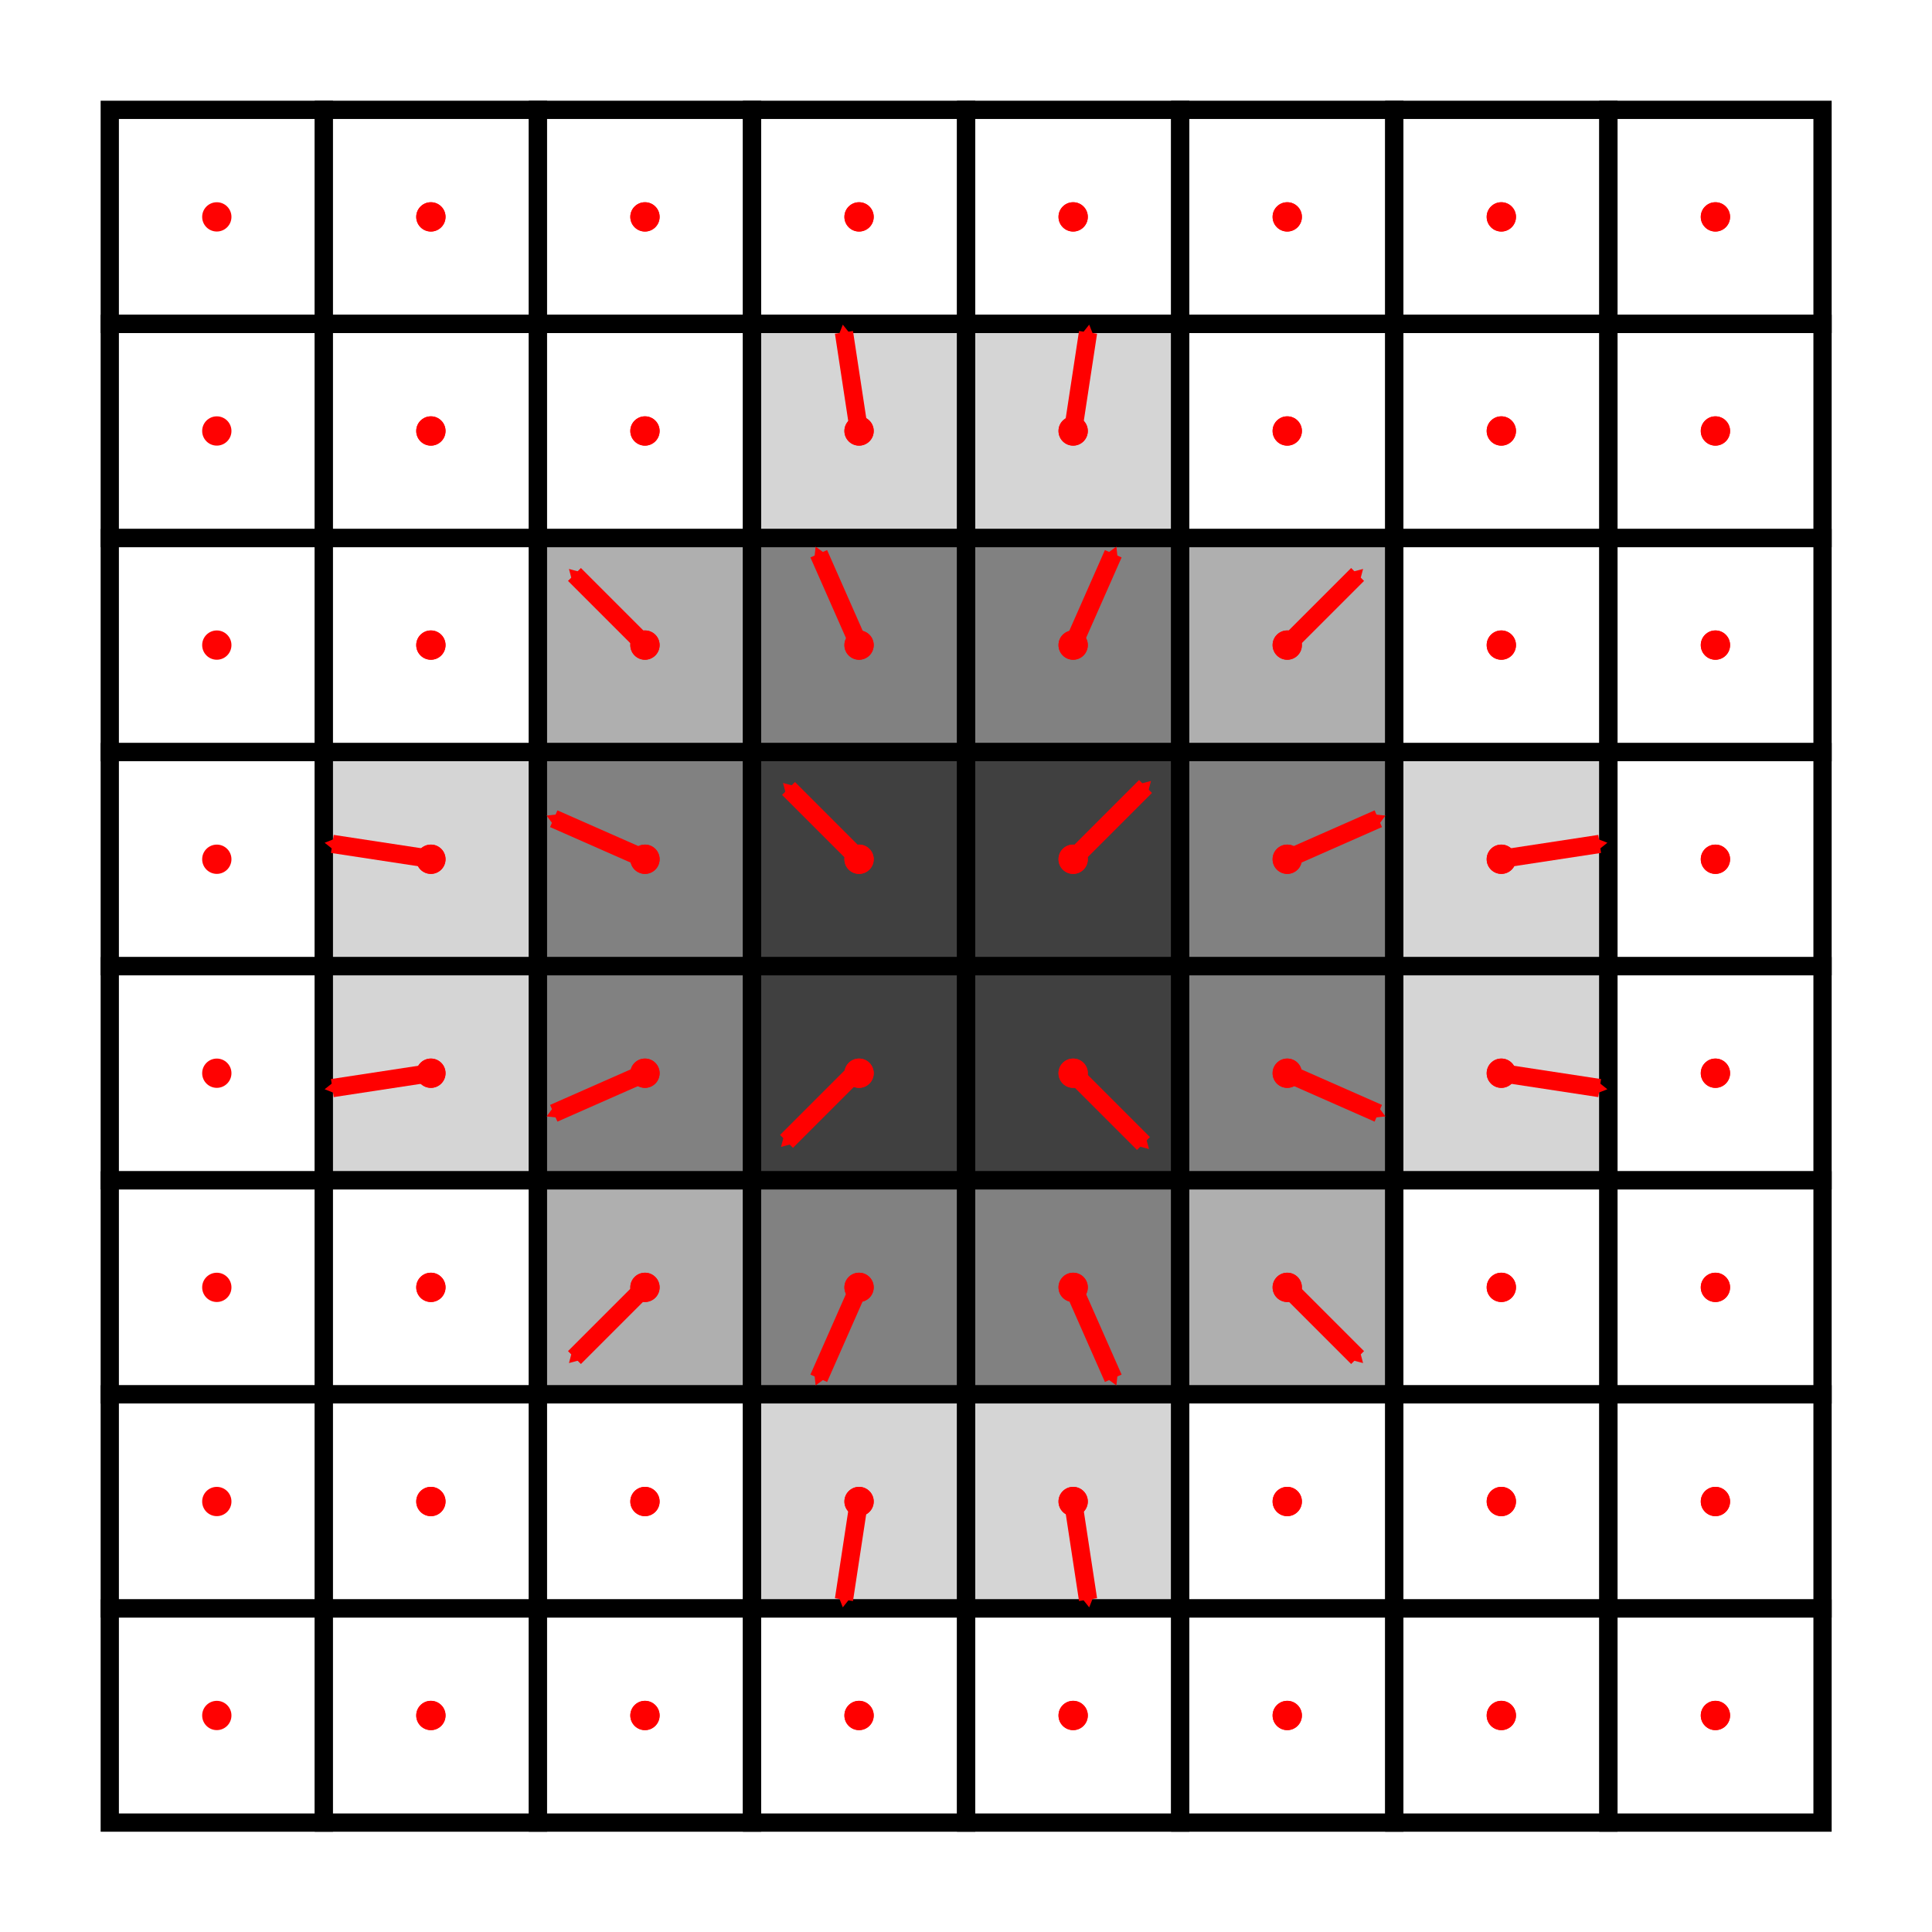 <?xml version="1.0" encoding="UTF-8" standalone="no"?>
<svg xmlns:rdf="http://www.w3.org/1999/02/22-rdf-syntax-ns#" xmlns="http://www.w3.org/2000/svg" height="192.07mm" width="192.07mm" version="1.1" xmlns:cc="http://creativecommons.org/ns#" xmlns:dc="http://purl.org/dc/elements/1.1/" viewBox="0 0 192.072 192.072">
 <title>Volume Normals</title>
 <defs>
  <marker id="marker14331" refY="0" refX="0" overflow="visible" orient="auto">
   <path d="m5.77 0-8.65 5v-10z" fill-rule="evenodd" transform="scale(.2)" stroke="#ff0000" stroke-width="1pt" fill="#ff0000"/>
  </marker>
  <marker id="marker12088" refY="0" refX="0" overflow="visible" orient="auto">
   <path d="m5.77 0-8.65 5v-10z" fill-rule="evenodd" transform="scale(.2)" stroke="#ff0000" stroke-width="1pt" fill="#ff0000"/>
  </marker>
  <marker id="marker10513" refY="0" refX="0" orient="auto" overflow="visible">
   <path d="m5.77 0-8.65 5v-10z" fill-rule="evenodd" transform="scale(.2)" stroke="#ff0000" stroke-width="1pt" fill="#ff0000"/>
  </marker>
  <marker id="marker10096" refY="0" refX="0" orient="auto" overflow="visible">
   <path d="m5.77 0-8.65 5v-10z" fill-rule="evenodd" transform="scale(.2)" stroke="#ff0000" stroke-width="1pt" fill="#ff0000"/>
  </marker>
  <marker id="marker9784" refY="0" refX="0" overflow="visible" orient="auto">
   <path d="m5.77 0-8.65 5v-10z" fill-rule="evenodd" transform="scale(.2)" stroke="#ff0000" stroke-width="1pt" fill="#ff0000"/>
  </marker>
  <marker id="marker9308" refY="0" refX="0" overflow="visible" orient="auto">
   <path d="m5.77 0-8.65 5v-10z" fill-rule="evenodd" transform="scale(.2)" stroke="#ff0000" stroke-width="1pt" fill="#ff0000"/>
  </marker>
  <marker id="TriangleOutS" refY="0" refX="0" orient="auto" overflow="visible">
   <path d="m5.77 0-8.65 5v-10z" fill-rule="evenodd" transform="scale(.2)" stroke="#ff0000" stroke-width="1pt" fill="#ff0000"/>
  </marker>
  <marker id="TriangleOutS-3" refY="0" refX="0" orient="auto" overflow="visible">
   <path d="m5.77 0-8.65 5v-10z" fill-rule="evenodd" transform="scale(.2)" stroke="#ff0000" stroke-width="1pt" fill="#ff0000"/>
  </marker>
  <marker id="marker10513-5" refY="0" refX="0" orient="auto" overflow="visible">
   <path d="m5.77 0-8.65 5v-10z" fill-rule="evenodd" transform="scale(.2)" stroke="#ff0000" stroke-width="1pt" fill="#ff0000"/>
  </marker>
  <marker id="marker9308-6" refY="0" refX="0" overflow="visible" orient="auto">
   <path d="m5.77 0-8.65 5v-10z" fill-rule="evenodd" transform="scale(.2)" stroke="#ff0000" stroke-width="1pt" fill="#ff0000"/>
  </marker>
  <marker id="TriangleOutS-3-1" refY="0" refX="0" orient="auto" overflow="visible">
   <path d="m5.77 0-8.65 5v-10z" fill-rule="evenodd" transform="scale(.2)" stroke="#ff0000" stroke-width="1pt" fill="#ff0000"/>
  </marker>
  <marker id="marker12088-0" refY="0" refX="0" overflow="visible" orient="auto">
   <path d="m5.77 0-8.65 5v-10z" fill-rule="evenodd" transform="scale(.2)" stroke="#ff0000" stroke-width="1pt" fill="#ff0000"/>
  </marker>
  <marker id="marker12088-0-6" refY="0" refX="0" overflow="visible" orient="auto">
   <path d="m5.77 0-8.65 5v-10z" fill-rule="evenodd" transform="scale(.2)" stroke="#ff0000" stroke-width="1pt" fill="#ff0000"/>
  </marker>
  <marker id="marker12088-0-2" refY="0" refX="0" overflow="visible" orient="auto">
   <path d="m5.77 0-8.65 5v-10z" fill-rule="evenodd" transform="scale(.2)" stroke="#ff0000" stroke-width="1pt" fill="#ff0000"/>
  </marker>
  <marker id="marker12088-0-6-1" refY="0" refX="0" overflow="visible" orient="auto">
   <path d="m5.77 0-8.65 5v-10z" fill-rule="evenodd" transform="scale(.2)" stroke="#ff0000" stroke-width="1pt" fill="#ff0000"/>
  </marker>
  <marker id="TriangleOutS-3-1-7" refY="0" refX="0" orient="auto" overflow="visible">
   <path d="m5.77 0-8.65 5v-10z" fill-rule="evenodd" transform="scale(.2)" stroke="#ff0000" stroke-width="1pt" fill="#ff0000"/>
  </marker>
  <marker id="marker12088-2" refY="0" refX="0" overflow="visible" orient="auto">
   <path d="m5.77 0-8.65 5v-10z" fill-rule="evenodd" transform="scale(.2)" stroke="#ff0000" stroke-width="1pt" fill="#ff0000"/>
  </marker>
  <marker id="TriangleOutS-3-1-2" refY="0" refX="0" orient="auto" overflow="visible">
   <path d="m5.77 0-8.65 5v-10z" fill-rule="evenodd" transform="scale(.2)" stroke="#ff0000" stroke-width="1pt" fill="#ff0000"/>
  </marker>
  <marker id="TriangleOutS-3-1-2-9" refY="0" refX="0" orient="auto" overflow="visible">
   <path d="m5.77 0-8.65 5v-10z" fill-rule="evenodd" transform="scale(.2)" stroke="#ff0000" stroke-width="1pt" fill="#ff0000"/>
  </marker>
  <marker id="marker14331-3" refY="0" refX="0" overflow="visible" orient="auto">
   <path d="m5.77 0-8.65 5v-10z" fill-rule="evenodd" transform="scale(.2)" stroke="#ff0000" stroke-width="1pt" fill="#ff0000"/>
  </marker>
  <marker id="TriangleOutS-3-1-2-93" refY="0" refX="0" orient="auto" overflow="visible">
   <path d="m5.77 0-8.65 5v-10z" fill-rule="evenodd" transform="scale(.2)" stroke="#ff0000" stroke-width="1pt" fill="#ff0000"/>
  </marker>
  <marker id="marker14331-9" refY="0" refX="0" overflow="visible" orient="auto">
   <path d="m5.77 0-8.65 5v-10z" fill-rule="evenodd" transform="scale(.2)" stroke="#ff0000" stroke-width="1pt" fill="#ff0000"/>
  </marker>
  <marker id="TriangleOutS-3-1-2-9-7" refY="0" refX="0" orient="auto" overflow="visible">
   <path d="m5.77 0-8.65 5v-10z" fill-rule="evenodd" transform="scale(.2)" stroke="#ff0000" stroke-width="1pt" fill="#ff0000"/>
  </marker>
  <marker id="marker14331-3-4" refY="0" refX="0" overflow="visible" orient="auto">
   <path d="m5.77 0-8.65 5v-10z" fill-rule="evenodd" transform="scale(.2)" stroke="#ff0000" stroke-width="1pt" fill="#ff0000"/>
  </marker>
 </defs>
 <g transform="translate(16.533 -32.209)">
  <g transform="matrix(1.815 0 0 1.815 -59.981 -105.94)" stroke="#000000" stroke-linecap="square">
   <g fill="#ffffff">
    <rect height="11.727" width="11.727" y="82.132" x="29.951"/>
    <rect height="11.727" width="11.727" y="82.132" x="41.677"/>
    <rect height="11.727" width="11.727" y="82.132" x="53.404"/>
    <rect height="11.727" width="11.727" y="82.132" x="65.131"/>
    <rect height="11.727" width="11.727" y="82.132" x="76.858"/>
    <rect height="11.727" width="11.727" y="82.132" x="88.584"/>
    <rect height="11.727" width="11.727" y="82.132" x="100.31"/>
    <rect height="11.727" width="11.727" y="82.132" x="112.04"/>
    <rect height="11.727" width="11.727" y="93.859" x="29.951"/>
    <rect height="11.727" width="11.727" y="93.859" x="41.677"/>
    <rect height="11.727" width="11.727" y="93.859" x="53.404"/>
   </g>
   <rect height="11.727" width="11.727" y="93.859" x="65.131" fill="#d5d5d5"/>
   <rect height="11.727" width="11.727" y="93.859" x="76.858" fill="#d5d5d5"/>
   <g fill="#ffffff">
    <rect height="11.727" width="11.727" y="93.859" x="88.584"/>
    <rect height="11.727" width="11.727" y="93.859" x="100.31"/>
    <rect height="11.727" width="11.727" y="93.859" x="112.04"/>
    <rect height="11.727" width="11.727" y="105.59" x="29.951"/>
    <rect height="11.727" width="11.727" y="105.59" x="41.677"/>
   </g>
   <rect height="11.727" width="11.727" y="105.59" x="53.404" fill="#afafaf"/>
   <rect height="11.727" width="11.727" y="105.59" x="65.131" fill="#818181"/>
   <rect height="11.727" width="11.727" y="105.59" x="76.858" fill="#818181"/>
   <rect height="11.727" width="11.727" y="105.59" x="88.584" fill="#afafaf"/>
   <g fill="#ffffff">
    <rect height="11.727" width="11.727" y="105.59" x="100.31"/>
    <rect height="11.727" width="11.727" y="105.59" x="112.04"/>
    <rect height="11.727" width="11.727" y="117.31" x="29.951"/>
   </g>
   <rect height="11.727" width="11.727" y="117.31" x="41.677" fill="#d5d5d5"/>
   <rect height="11.727" width="11.727" y="117.31" x="53.404" fill="#818181"/>
   <rect height="11.727" width="11.727" y="117.31" x="65.131" fill="#404040"/>
   <rect height="11.727" width="11.727" y="117.31" x="76.858" fill="#404040"/>
   <rect height="11.727" width="11.727" y="117.31" x="88.584" fill="#818181"/>
   <rect height="11.727" width="11.727" y="117.31" x="100.31" fill="#d5d5d5"/>
   <rect height="11.727" width="11.727" y="117.31" x="112.04" fill="#ffffff"/>
   <rect height="11.727" width="11.727" y="129.04" x="29.951" fill="#ffffff"/>
   <rect height="11.727" width="11.727" y="129.04" x="41.677" fill="#d5d5d5"/>
   <rect height="11.727" width="11.727" y="129.04" x="53.404" fill="#818181"/>
   <rect height="11.727" width="11.727" y="129.04" x="65.131" fill="#404040"/>
   <rect height="11.727" width="11.727" y="129.04" x="76.858" fill="#404040"/>
   <rect height="11.727" width="11.727" y="129.04" x="88.584" fill="#818181"/>
   <rect height="11.727" width="11.727" y="129.04" x="100.31" fill="#d5d5d5"/>
   <g fill="#ffffff">
    <rect height="11.727" width="11.727" y="129.04" x="112.04"/>
    <rect height="11.727" width="11.727" y="140.77" x="29.951"/>
    <rect height="11.727" width="11.727" y="140.77" x="41.677"/>
   </g>
   <rect height="11.727" width="11.727" y="140.77" x="53.404" fill="#afafaf"/>
   <rect height="11.727" width="11.727" y="140.77" x="65.131" fill="#818181"/>
   <rect height="11.727" width="11.727" y="140.77" x="76.858" fill="#818181"/>
   <rect height="11.727" width="11.727" y="140.77" x="88.584" fill="#afafaf"/>
   <g fill="#ffffff">
    <rect height="11.727" width="11.727" y="140.77" x="100.31"/>
    <rect height="11.727" width="11.727" y="140.77" x="112.04"/>
    <rect height="11.727" width="11.727" y="152.49" x="29.951"/>
    <rect height="11.727" width="11.727" y="152.49" x="41.677"/>
    <rect height="11.727" width="11.727" y="152.49" x="53.404"/>
   </g>
   <rect height="11.727" width="11.727" y="152.49" x="65.131" fill="#d5d5d5"/>
   <rect height="11.727" width="11.727" y="152.49" x="76.858" fill="#d5d5d5"/>
   <g fill="#ffffff">
    <rect height="11.727" width="11.727" y="152.49" x="88.584"/>
    <rect height="11.727" width="11.727" y="152.49" x="100.31"/>
    <rect height="11.727" width="11.727" y="152.49" x="112.04"/>
    <rect height="11.727" width="11.727" y="164.22" x="29.951"/>
    <rect height="11.727" width="11.727" y="164.22" x="41.677"/>
    <rect height="11.727" width="11.727" y="164.22" x="53.404"/>
    <rect height="11.727" width="11.727" y="164.22" x="65.131"/>
    <rect height="11.727" width="11.727" y="164.22" x="76.858"/>
    <rect height="11.727" width="11.727" y="164.22" x="88.584"/>
    <rect height="11.727" width="11.727" y="164.22" x="100.31"/>
    <rect height="11.727" width="11.727" y="164.22" x="112.04"/>
   </g>
  </g>
  <g stroke="#ff0000" stroke-width="1.815" fill="none">
   <path marker-end="url(#TriangleOutS)" d="m90.346 117.4 7.003-7.003"/>
   <path marker-end="url(#marker10513)" d="m68.862 117.6-7.003-7.003"/>
   <path marker-end="url(#marker9784)" d="m90.145 138.89 7.003 7.003"/>
   <path marker-end="url(#marker9308)" d="m68.661 138.68-7.003 7.003"/>
   <path marker-end="url(#marker10096)" d="m111.43 160.17 7.003 7.003"/>
   <path marker-end="url(#TriangleOutS-3)" d="m111.43 96.322 7.003-7.003"/>
   <path marker-end="url(#marker10513-5)" d="m47.58 96.322-7.003-7.003"/>
   <path marker-end="url(#marker9308-6)" d="m47.58 160.17-7.003 7.003"/>
   <path marker-end="url(#TriangleOutS-3-1)" d="m111.43 117.6 9.062-3.997"/>
   <path marker-end="url(#marker12088)" d="m111.43 138.89 9.062 3.997"/>
   <path marker-end="url(#marker12088-0)" d="m47.58 138.89-9.062 3.997"/>
   <path marker-end="url(#marker12088-0-6)" d="m47.58 117.6-9.062-3.997"/>
   <path marker-end="url(#TriangleOutS-3-1-7)" d="m68.862 96.322-3.997-9.062"/>
   <path marker-end="url(#marker12088-2)" d="m90.145 96.322 3.997-9.062"/>
   <path marker-end="url(#marker12088-0-2)" d="m90.145 160.17 3.997 9.062"/>
   <path marker-end="url(#marker12088-0-6-1)" d="m68.862 160.17-3.997 9.062"/>
   <path marker-end="url(#TriangleOutS-3-1-2)" d="m132.71 117.6 9.791-1.492"/>
   <path marker-end="url(#marker14331)" d="m132.71 138.89 9.791 1.492"/>
   <path marker-end="url(#TriangleOutS-3-1-2-9)" d="m26.298 117.6-9.791-1.492"/>
   <path marker-end="url(#marker14331-3)" d="m26.298 138.89-9.791 1.492"/>
   <path marker-end="url(#TriangleOutS-3-1-2-93)" d="m68.862 75.04-1.491-9.791"/>
   <path marker-end="url(#marker14331-9)" d="m90.145 75.04 1.492-9.791"/>
   <path marker-end="url(#TriangleOutS-3-1-2-9-7)" d="m68.862 181.45-1.492 9.791"/>
   <path marker-end="url(#marker14331-3-4)" d="m90.145 181.45 1.492 9.791"/>
  </g>
  <g fill-opacity=".989" fill="#ff0000" transform="matrix(1.815 0 0 1.815 -59.981 -105.94)">
   <circle cx="35.814" cy="87.995" r=".802"/>
   <circle cx="35.814" cy="170.08" r=".802"/>
   <circle cx="99.722" transform="rotate(90)" cy="-35.814" r=".802"/>
   <circle cx="111.45" transform="rotate(90)" cy="-35.814" r=".802"/>
   <circle cx="123.18" transform="rotate(90)" cy="-35.814" r=".802"/>
   <circle cx="134.9" transform="rotate(90)" cy="-35.814" r=".802"/>
   <circle cx="146.63" transform="rotate(90)" cy="-35.814" r=".802"/>
   <circle cx="158.36" transform="rotate(90)" cy="-35.814" r=".802"/>
   <circle cx="117.9" cy="87.995" r=".802"/>
   <circle cx="117.9" cy="170.08" r=".802"/>
   <circle cx="99.722" transform="rotate(90)" cy="-117.9" r=".802"/>
   <circle cx="111.45" transform="rotate(90)" cy="-117.9" r=".802"/>
   <circle cx="123.18" transform="rotate(90)" cy="-117.9" r=".802"/>
   <circle cx="134.9" transform="rotate(90)" cy="-117.9" r=".802"/>
   <circle cx="146.63" transform="rotate(90)" cy="-117.9" r=".802"/>
   <circle cx="158.36" transform="rotate(90)" cy="-117.9" r=".802"/>
   <circle cy="87.995" cx="117.9" r=".802"/>
   <circle cy="170.08" cx="117.9" r=".802"/>
   <circle transform="rotate(90)" cy="-117.9" cx="99.722" r=".802"/>
   <circle transform="rotate(90)" cy="-117.9" cx="111.45" r=".802"/>
   <circle transform="rotate(90)" cy="-117.9" cx="123.18" r=".802"/>
   <circle transform="rotate(90)" cy="-117.9" cx="134.9" r=".802"/>
   <circle transform="rotate(90)" cy="-117.9" cx="146.63" r=".802"/>
   <circle transform="rotate(90)" cy="-117.9" cx="158.36" r=".802"/>
   <g transform="translate(-11.727 0)">
    <circle cx="117.9" cy="87.995" r=".802"/>
    <circle cx="117.9" cy="170.08" r=".802"/>
    <circle cx="99.722" transform="rotate(90)" cy="-117.9" r=".802"/>
    <circle cx="111.45" transform="rotate(90)" cy="-117.9" r=".802"/>
    <circle cx="123.18" transform="rotate(90)" cy="-117.9" r=".802"/>
    <circle cx="134.9" transform="rotate(90)" cy="-117.9" r=".802"/>
    <circle cx="146.63" transform="rotate(90)" cy="-117.9" r=".802"/>
    <circle cx="158.36" transform="rotate(90)" cy="-117.9" r=".802"/>
    <circle cy="87.995" cx="117.9" r=".802"/>
    <circle cy="170.08" cx="117.9" r=".802"/>
    <circle transform="rotate(90)" cy="-117.9" cx="99.722" r=".802"/>
    <circle transform="rotate(90)" cy="-117.9" cx="111.45" r=".802"/>
    <circle transform="rotate(90)" cy="-117.9" cx="123.18" r=".802"/>
    <circle transform="rotate(90)" cy="-117.9" cx="134.9" r=".802"/>
    <circle transform="rotate(90)" cy="-117.9" cx="146.63" r=".802"/>
    <circle transform="rotate(90)" cy="-117.9" cx="158.36" r=".802"/>
   </g>
   <g transform="translate(-23.453 0)">
    <circle cy="87.995" cx="117.9" r=".802"/>
    <circle cy="170.08" cx="117.9" r=".802"/>
    <circle transform="rotate(90)" cy="-117.9" cx="99.722" r=".802"/>
    <circle transform="rotate(90)" cy="-117.9" cx="111.45" r=".802"/>
    <circle transform="rotate(90)" cy="-117.9" cx="123.18" r=".802"/>
    <circle transform="rotate(90)" cy="-117.9" cx="134.9" r=".802"/>
    <circle transform="rotate(90)" cy="-117.9" cx="146.63" r=".802"/>
    <circle transform="rotate(90)" cy="-117.9" cx="158.36" r=".802"/>
    <circle cx="117.9" cy="87.995" r=".802"/>
    <circle cx="117.9" cy="170.08" r=".802"/>
    <circle cx="99.722" transform="rotate(90)" cy="-117.9" r=".802"/>
    <circle cx="111.45" transform="rotate(90)" cy="-117.9" r=".802"/>
    <circle cx="123.18" transform="rotate(90)" cy="-117.9" r=".802"/>
    <circle cx="134.9" transform="rotate(90)" cy="-117.9" r=".802"/>
    <circle cx="146.63" transform="rotate(90)" cy="-117.9" r=".802"/>
    <circle cx="158.36" transform="rotate(90)" cy="-117.9" r=".802"/>
   </g>
   <g transform="translate(-35.18 0)">
    <circle cx="117.9" cy="87.995" r=".802"/>
    <circle cx="117.9" cy="170.08" r=".802"/>
    <circle cx="99.722" transform="rotate(90)" cy="-117.9" r=".802"/>
    <circle cx="111.45" transform="rotate(90)" cy="-117.9" r=".802"/>
    <circle cx="123.18" transform="rotate(90)" cy="-117.9" r=".802"/>
    <circle cx="134.9" transform="rotate(90)" cy="-117.9" r=".802"/>
    <circle cx="146.63" transform="rotate(90)" cy="-117.9" r=".802"/>
    <circle cx="158.36" transform="rotate(90)" cy="-117.9" r=".802"/>
    <circle cy="87.995" cx="117.9" r=".802"/>
    <circle cy="170.08" cx="117.9" r=".802"/>
    <circle transform="rotate(90)" cy="-117.9" cx="99.722" r=".802"/>
    <circle transform="rotate(90)" cy="-117.9" cx="111.45" r=".802"/>
    <circle transform="rotate(90)" cy="-117.9" cx="123.18" r=".802"/>
    <circle transform="rotate(90)" cy="-117.9" cx="134.9" r=".802"/>
    <circle transform="rotate(90)" cy="-117.9" cx="146.63" r=".802"/>
    <circle transform="rotate(90)" cy="-117.9" cx="158.36" r=".802"/>
   </g>
   <g transform="translate(-46.907 0)">
    <circle cy="87.995" cx="117.9" r=".802"/>
    <circle cy="170.08" cx="117.9" r=".802"/>
    <circle transform="rotate(90)" cy="-117.9" cx="99.722" r=".802"/>
    <circle transform="rotate(90)" cy="-117.9" cx="111.45" r=".802"/>
    <circle transform="rotate(90)" cy="-117.9" cx="123.18" r=".802"/>
    <circle transform="rotate(90)" cy="-117.9" cx="134.9" r=".802"/>
    <circle transform="rotate(90)" cy="-117.9" cx="146.63" r=".802"/>
    <circle transform="rotate(90)" cy="-117.9" cx="158.36" r=".802"/>
    <circle cx="117.9" cy="87.995" r=".802"/>
    <circle cx="117.9" cy="170.08" r=".802"/>
    <circle cx="99.722" transform="rotate(90)" cy="-117.9" r=".802"/>
    <circle cx="111.45" transform="rotate(90)" cy="-117.9" r=".802"/>
    <circle cx="123.18" transform="rotate(90)" cy="-117.9" r=".802"/>
    <circle cx="134.9" transform="rotate(90)" cy="-117.9" r=".802"/>
    <circle cx="146.63" transform="rotate(90)" cy="-117.9" r=".802"/>
    <circle cx="158.36" transform="rotate(90)" cy="-117.9" r=".802"/>
   </g>
   <g transform="translate(-58.634 0)">
    <circle cx="117.9" cy="87.995" r=".802"/>
    <circle cx="117.9" cy="170.08" r=".802"/>
    <circle cx="99.722" transform="rotate(90)" cy="-117.9" r=".802"/>
    <circle cx="111.45" transform="rotate(90)" cy="-117.9" r=".802"/>
    <circle cx="123.18" transform="rotate(90)" cy="-117.9" r=".802"/>
    <circle cx="134.9" transform="rotate(90)" cy="-117.9" r=".802"/>
    <circle cx="146.63" transform="rotate(90)" cy="-117.9" r=".802"/>
    <circle cx="158.36" transform="rotate(90)" cy="-117.9" r=".802"/>
    <circle cy="87.995" cx="117.9" r=".802"/>
    <circle cy="170.08" cx="117.9" r=".802"/>
    <circle transform="rotate(90)" cy="-117.9" cx="99.722" r=".802"/>
    <circle transform="rotate(90)" cy="-117.9" cx="111.45" r=".802"/>
    <circle transform="rotate(90)" cy="-117.9" cx="123.18" r=".802"/>
    <circle transform="rotate(90)" cy="-117.9" cx="134.9" r=".802"/>
    <circle transform="rotate(90)" cy="-117.9" cx="146.63" r=".802"/>
    <circle transform="rotate(90)" cy="-117.9" cx="158.36" r=".802"/>
   </g>
   <g transform="translate(-70.36 0)">
    <circle cy="87.995" cx="117.9" r=".802"/>
    <circle cy="170.08" cx="117.9" r=".802"/>
    <circle transform="rotate(90)" cy="-117.9" cx="99.722" r=".802"/>
    <circle transform="rotate(90)" cy="-117.9" cx="111.45" r=".802"/>
    <circle transform="rotate(90)" cy="-117.9" cx="123.18" r=".802"/>
    <circle transform="rotate(90)" cy="-117.9" cx="134.9" r=".802"/>
    <circle transform="rotate(90)" cy="-117.9" cx="146.63" r=".802"/>
    <circle transform="rotate(90)" cy="-117.9" cx="158.36" r=".802"/>
    <circle cx="117.9" cy="87.995" r=".802"/>
    <circle cx="117.9" cy="170.08" r=".802"/>
    <circle cx="99.722" transform="rotate(90)" cy="-117.9" r=".802"/>
    <circle cx="111.45" transform="rotate(90)" cy="-117.9" r=".802"/>
    <circle cx="123.18" transform="rotate(90)" cy="-117.9" r=".802"/>
    <circle cx="134.9" transform="rotate(90)" cy="-117.9" r=".802"/>
    <circle cx="146.63" transform="rotate(90)" cy="-117.9" r=".802"/>
    <circle cx="158.36" transform="rotate(90)" cy="-117.9" r=".802"/>
   </g>
  </g>
 </g>
</svg>
